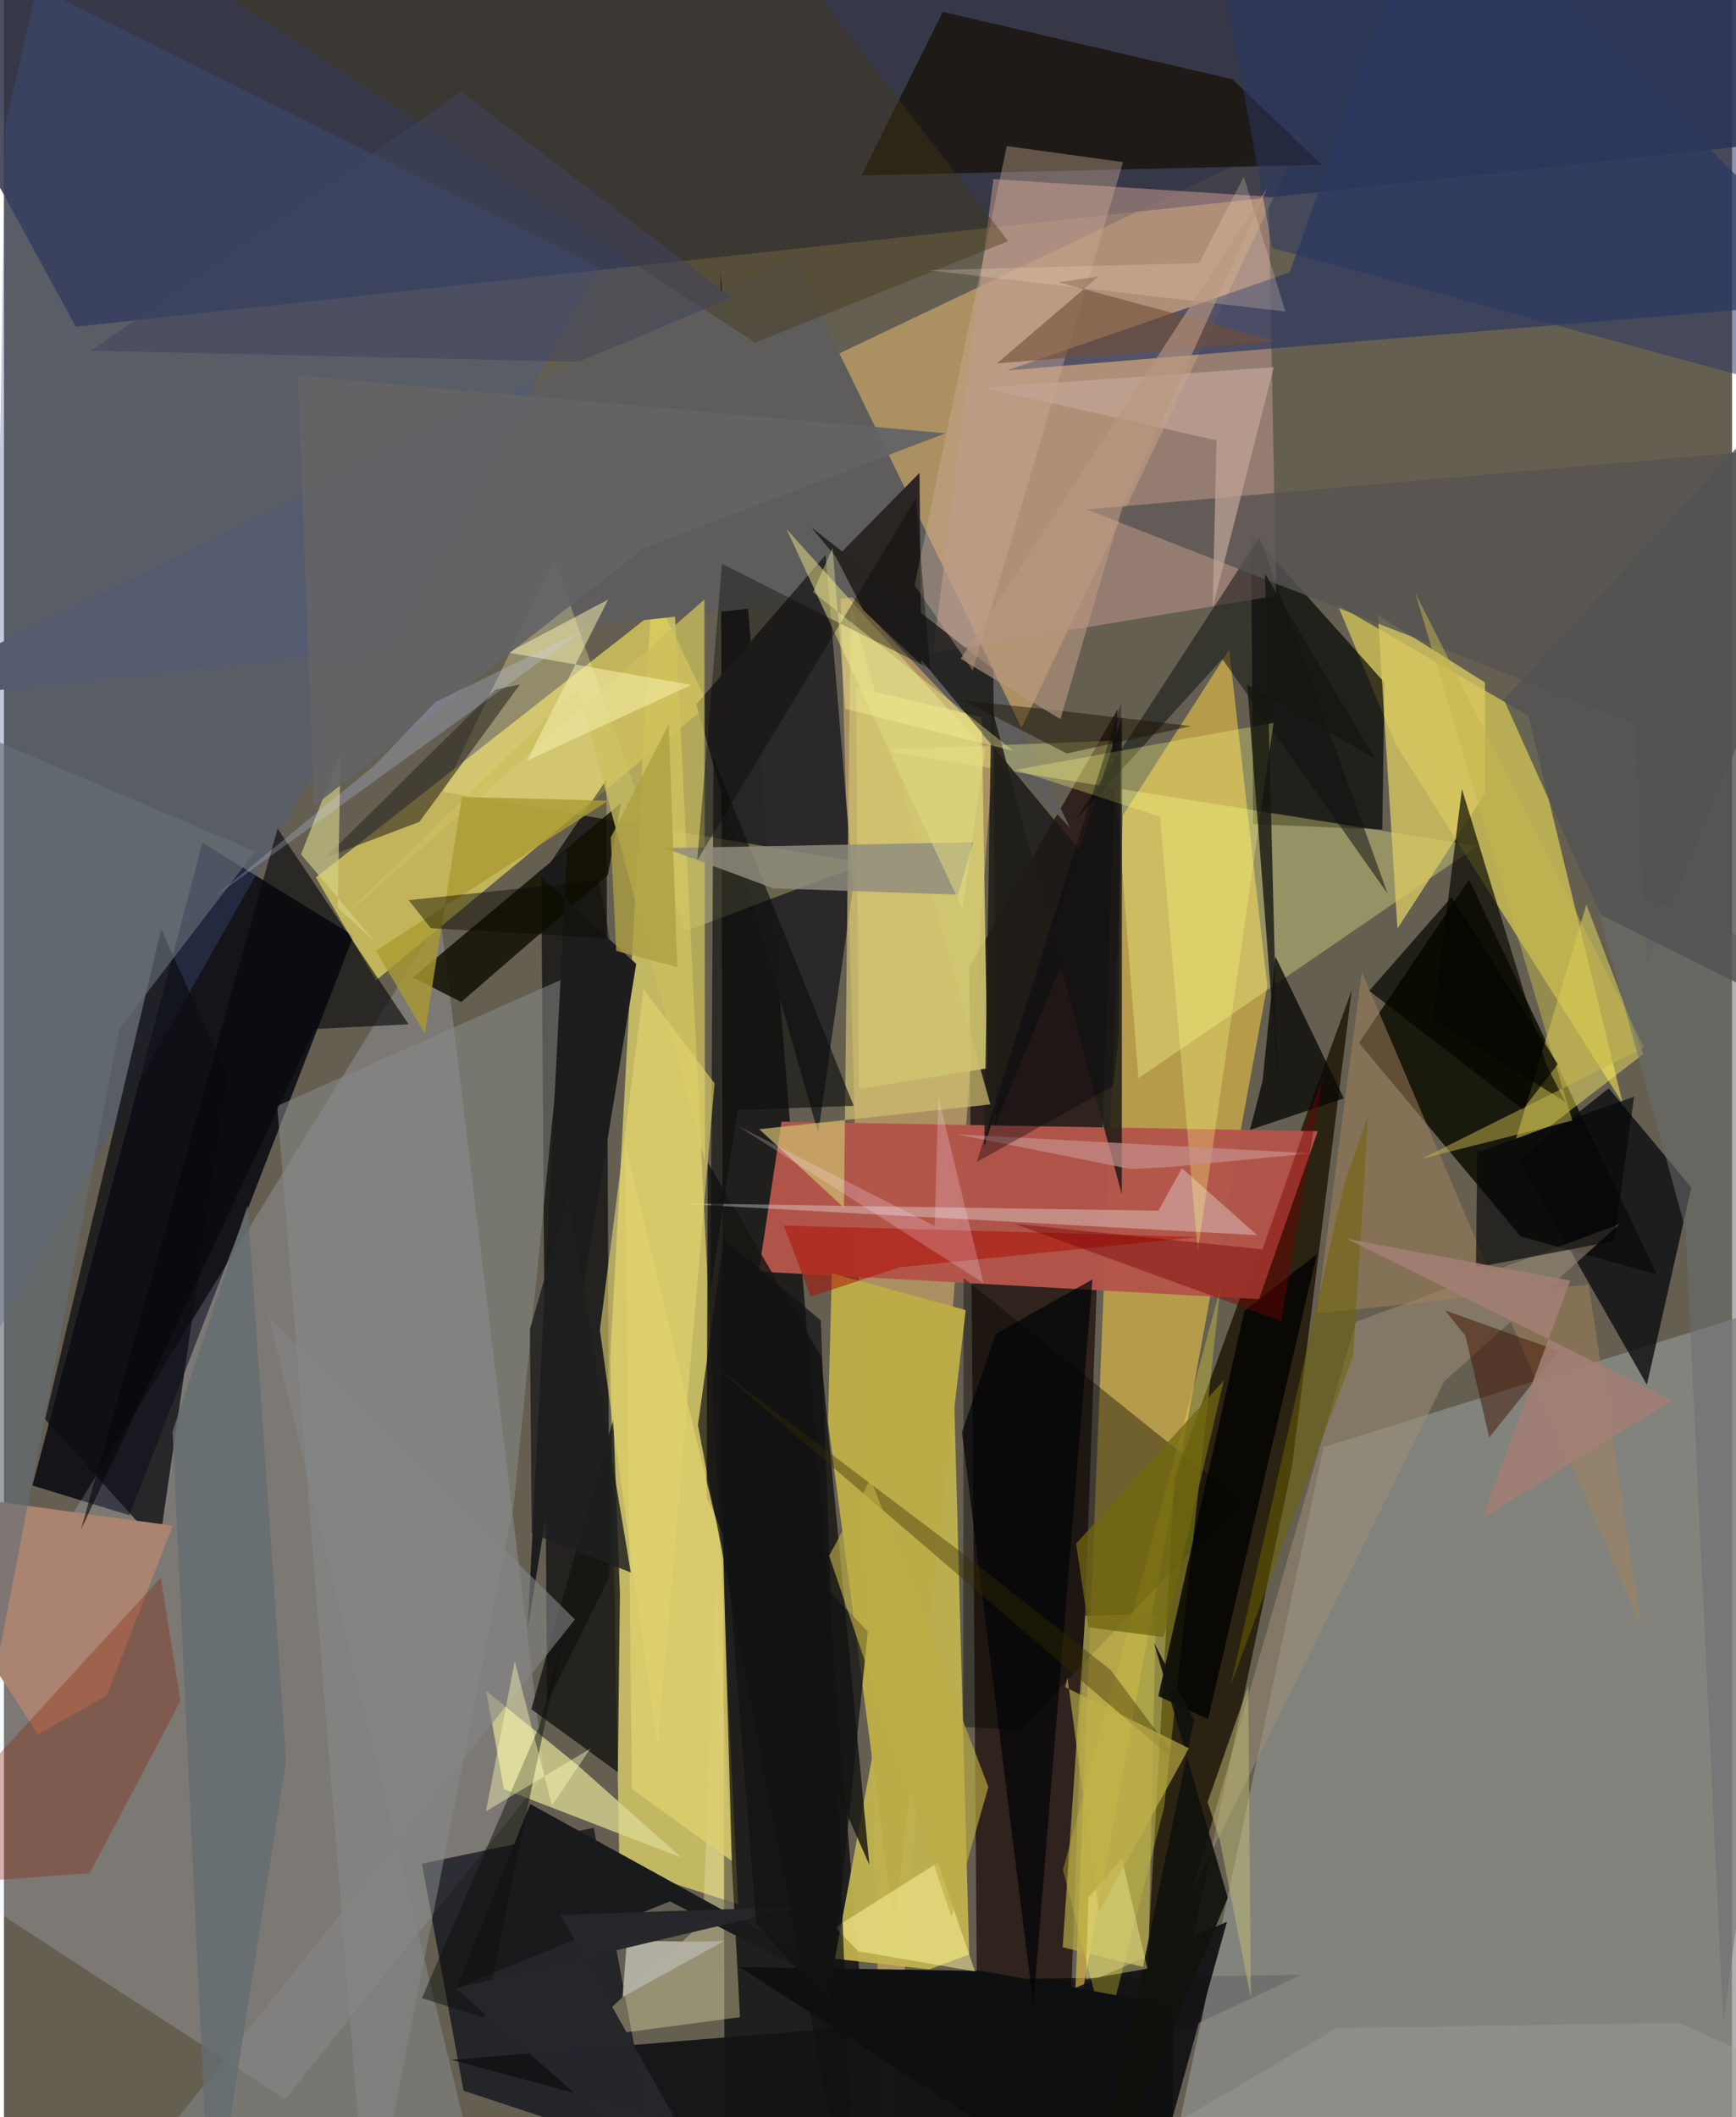 <svg xmlns="http://www.w3.org/2000/svg" width="228" height="278" viewBox="0 0 836 1024"><path fill="#645f51" d="M0 0h836v1024H0z"/><path fill="#b89a65" fill-opacity=".843" d="M477.147 383.782l-50.987 701.19-24.588-912.816L629.24 63.808z"/><path fill="#dccf68" fill-opacity=".78" d="M297.734 902.565l-4.415-246.338 25.665-474.198 36.183 738.939z"/><path fill="#150200" fill-opacity=".651" d="M538.763 343.025L511.907 1086l-40.685-49.898-4.254-568.033z"/><path fill="#050309" fill-opacity=".698" d="M414.16 958.272L346.613 130.63l2.144 955.37 278.935-130.866z"/><path fill="#05070f" fill-opacity=".843" d="M13.81 718.477l46.832 14.398L169.1 452.611l-73.07-45.013z"/><path fill="#2e3147" fill-opacity=".839" d="M887.732-62L898 64.546 34.773 158.03-62-19.333z"/><path fill="#8e918e" fill-opacity=".718" d="M638.425 699.914L898 618.726l-65.763 452.506L556.013 1086z"/><path fill="#e9c149" fill-opacity=".612" d="M611.132 476.82l-93.837 511.297 24.018-593.815 51.435-80.044z"/><path fill="#1c1300" fill-opacity=".78" d="M623.15 708.947l-77.111 367.455 20.287-361.531 85.697-235.983z"/><path fill="#dece5d" fill-opacity=".765" d="M150.913 424.36l166.94-130.888 22.92 47.45-160.834 133.29z"/><path fill="#b4554a" fill-opacity=".973" d="M607.171 628.346l-242.015-13.35 11.03-72.498 259.378 4.642z"/><path fill="#dddeff" fill-opacity=".2" d="M261.446 858.635L136.03 1015.303-62 886.5l273.186-442.694z"/><path fill="#0d0c02" fill-opacity=".847" d="M733.68 597.994l66.023 18.48-90.938-191.03-53.24 78.983z"/><path fill="#e8d857" fill-opacity=".639" d="M783.098 533.59L673.332 360.02l-28.064-67.322 92.184 53.455z"/><path fill="#5e5d5c" d="M515.692 400.307L410.457 288.978-62 340.243l443.574-215.809z"/><path fill="#000205" fill-opacity=".655" d="M262.753 823.41l-2.806-399.654 31.485-46.658 1.402 385.684z"/><path fill="#010512" fill-opacity=".639" d="M222.328 1011.21l-20.13-109.839 83.123-17.349 29.323 157.633z"/><path fill="#020304" fill-opacity=".678" d="M604.374 398.603l-1.071-140.58 64.547 72.111-1.056 71.097z"/><path fill="#c0b24e" fill-opacity=".941" d="M447.626 952.53l-45.61-5.159 56.677-307.406 8.257 305.342z"/><path fill="#282727" fill-opacity=".961" d="M410.854 428.309l-16.938 119.796-58.996-207.422 62.574-72.273z"/><path fill="#b28e85" fill-opacity=".624" d="M478.656 86.637l-29.26 229.094 166.078-27.543L611.8 95.12z"/><path fill="#2b3760" fill-opacity=".694" d="M485.173 179.179L621.92 131.81 691.636-62 898 145.02z"/><path fill="#131417" fill-opacity=".945" d="M489.801 973.896l101.874-44.416-43.55 156.52-331.512-89.729z"/><path fill="#d5cc72" fill-opacity=".871" d="M412.258 332.486l1.33 194.271 62.19-10.038-2.739-169.915z"/><path fill="#feff90" fill-opacity=".325" d="M536.124 358.29l12.691 163.25 163.953-112.36-290.602-46.531z"/><path fill="#161009" fill-opacity=".749" d="M594.413 38.385L454.149 5.737l-39.28 79.126 222.614-5.171z"/><path fill="#171613" fill-opacity=".827" d="M340.473 562.234l-.556 161.9 78.74 177.799-23.302-245.697z"/><path fill="#000500" fill-opacity=".384" d="M464.066 835.285l.213-217.161 133.755 107.53-106.696 110.893z"/><path fill="#445996" fill-opacity=".318" d="M-9.037 654.517L.596 61.06 16.02-6.438l272.217 135.85z"/><path fill="#fef42d" fill-opacity=".29" d="M561.275 873.997l-28.282 110.638-20.698-80.193 76.112-281.194z"/><path fill="#0d0d12" fill-opacity=".8" d="M816.3 574.35l-21.492 95.39-62.067-108.719 43.63-34.645z"/><path fill="#bcac48" fill-opacity=".988" d="M400.49 615.887l64.784 17.762-34.598 298.383-32.013-244.383z"/><path fill="#898c8b" fill-opacity=".529" d="M132.175 534.872l140.06-62.188-25.618 255.034L176.15 1086z"/><path fill="#f6f1a1" fill-opacity=".314" d="M212.368 382.963l53.906-112.129 63.44 179.591 87.06-32.905z"/><path fill="#fff164" fill-opacity=".435" d="M748.012 544.63l-16.53 6.103 34.062-113.184 27.524 72.275z"/><path fill="#100f01" fill-opacity=".831" d="M221.185 484.654l-23.325-11.921 100.602-84.272-6.306 34.74z"/><path fill="#dbd893" fill-opacity=".761" d="M241.868 865.342l-8.602-47.505 43.932 35.64 50.595 45.003z"/><path fill="#191917" fill-opacity=".82" d="M529.666 422.505l-139.112-167.46 88.115 68.763.978 219.833z"/><path fill="#0f1015" fill-opacity=".776" d="M19.945 686.507l56.107-237.055 32.1 70.945L75.073 747.63z"/><path fill="#d9ca63" fill-opacity=".773" d="M664.684 297.462l9.445 151.65 42.451-65.45-.129-53.568z"/><path fill="#131410" fill-opacity=".792" d="M296.976 857.161l-41.862-30.496 39.679-140.296 3.195 84.34z"/><path fill="#201d18" fill-opacity=".867" d="M474.197 554.809l66.688-208.04-.1 230.96-63.092-236.3z"/><path fill="#0b0a07" fill-opacity=".788" d="M648.208 531.232l-33.16-68.65-6.2 60.316-6.065 23.607z"/><path fill="#ab8371" d="M49.661 820.142l31.976-82.234L-62 718.284l78.438 120.537z"/><path fill="#e9e1ab" fill-opacity=".388" d="M338.145 929.724l6.562-167.346 11.36 213.251-78.34 10.394z"/><path fill="#191a1b" d="M322.207 919.617L642.171 1086 254.606 872.558l-35.576 88.844z"/><path fill="#9d8d77" fill-opacity=".537" d="M653.977 639.335l-79.089 275.169 121.863-246.359 84.74-76.021z"/><path fill="#090901" fill-opacity=".682" d="M746.11 514.96l9.112 17.893-63.865-39.816 13.982-111.342z"/><path fill="#ebf4f4" fill-opacity=".353" d="M558.445 585.581l-236.895-3.667L606.228 597.4l-36.316-32.345z"/><path fill="#cdbf5d" fill-opacity=".753" d="M159.871 447.412L277.646 332.48l61.501 229.207-.28-271.763z"/><path fill="#0f1010" fill-opacity=".529" d="M589.39 318.695l-71.715 78.901 89.707-137.76 62.014 172.424z"/><path fill="#882304" fill-opacity=".329" d="M41.528 905.937L-62 913.662 75.875 763.026l9.511 59.697z"/><path fill="#ddcf6e" fill-opacity=".827" d="M352.121 900.082l-4.205-150.601-47.41-196.246 3.24 312.088z"/><path fill="#282422" fill-opacity=".973" d="M415.76 295.166l-13.154-25.508 40.31-40.942.884 92.724z"/><path fill="#cebf70" fill-opacity=".702" d="M477.197 534.172l-67.572-241.72-3.263 291.72-40.956-38.022z"/><path fill="#1c1c1c" fill-opacity=".976" d="M257.895 422.419l14.537-11.389-19.085 376.649 52.531-321.494z"/><path fill="#07070a" fill-opacity=".62" d="M37.252 739.839l95.135-339.073 63.386 94.65-45.292 2.249z"/><path fill="#0d0d0e" fill-opacity=".627" d="M341.799 624.248l13.097-87.379 56.183-2.025-67.817-168.232z"/><path fill="#8f8c7e" fill-opacity=".827" d="M468.848 407.388l-7.323 25.338-89.315-3.075-52.554-19.476z"/><path fill="#a4825d" fill-opacity=".514" d="M792.347 787.932l-25.8-166.634-131.48 14.028 21.835-165.249z"/><path fill="#ffff82" fill-opacity=".298" d="M489.527 372.35l124.656-22.739-36.642 255.743-18.29-210.343z"/><path fill="#cfaf97" fill-opacity=".392" d="M541.377 78.406l-56.236-7.747-44.608 212.426 28.15 41.181z"/><path fill="#453515" fill-opacity=".4" d="M16.304-62l347.117 227.736 122.423-49.082-107.377-138.77z"/><path fill="#e1d46e" fill-opacity=".62" d="M316.193 844.712l27.57-320.771-34.346-45.557-21.115 164.885z"/><path fill="#b8ac49" fill-opacity=".69" d="M523.076 781.382l-10.9 160.434 41.373 10.128 3.73-171.305z"/><path fill="#020302" fill-opacity=".824" d="M582.48 831.445l52.71-224.906-35.135 27.595-41.617 186.228z"/><path fill="#714e35" fill-opacity=".592" d="M529.537 133.726l-49.169 42.018 135.945-10.595-106.123-28.621z"/><path fill="#2f2923" fill-opacity=".592" d="M201.005 397.493l-45.367 17.218 82.066-81.178 11.904-2.476z"/><path fill="#d7d58b" fill-opacity=".631" d="M161.47 439.008l1.38-74.715-19.121 48.916 35.606 42.195z"/><path fill="#565453" fill-opacity=".812" d="M788.885 350.153L523.755 246.41 898 213.682l-103.249 254.04z"/><path fill="#848688" fill-opacity=".592" d="M128.192 637.003l95.461 394.058L34.955 1086l241.29-302.726z"/><path fill="#e0d883" fill-opacity=".545" d="M474.649 362.772l-10.892 76.818-19.677-42.032-65.458-141.616z"/><path fill="#f9f2b1" fill-opacity=".518" d="M253.067 367.887l79.477-36.612-88.611-15.64 48.358-25.656z"/><path fill="#c1be76" fill-opacity=".498" d="M603.203 966.196l-15.13-76.73-5.777-17.817 19.686-56.243z"/><path fill="#0e0f10" d="M473.207 953.275l-117.38-1.894L564.494 1086l1.417-115.92z"/><path fill="#161611" fill-opacity=".792" d="M610.05 277.45l6.256 246.933-14.893-193.413L663.471 367z"/><path fill="#ad0f00" fill-opacity=".522" d="M377.262 592.746l13.078 34.395 42.86-14.186 144.595-14.668z"/><path fill="#fff69e" fill-opacity=".514" d="M469.743 953.515l-17.93-52.623-49.641 31.31 11.148 11.576z"/><path fill="#000406" fill-opacity=".694" d="M463.454 692.704l34.512 276.954L526.58 618.82l-46.788 26.322z"/><path fill="#666e75" fill-opacity=".639" d="M121.485 411.84l-65.7 85.84-78.253 406.88L-62 333.518z"/><path fill="#c3a597" fill-opacity=".702" d="M586.628 213.01l-112.603-25.46 140.312-9.98-29.63 116.37z"/><path fill="#0d0f0e" fill-opacity=".478" d="M271.522 786.389l-12.458 48.37-56.867 131.634 30.082 9.639z"/><path fill="#aa9b31" fill-opacity=".796" d="M292.357 387.263l-70.808-1.794-17.938 114.49-23.629-40.138z"/><path fill="#050608" fill-opacity=".635" d="M712.111 613.014l66.758-12.735 9.734-69.859-75.846 26.986z"/><path fill="#c58f8b" fill-opacity=".71" d="M632.175 557.831l-170.951-9.188 83.929 16.814 20.271-1.132z"/><path fill="#431102" fill-opacity=".49" d="M718.55 695.24l33.432-41.854-54.795-19.577 9.835 12.29z"/><path fill="#b1afa2" fill-opacity=".996" d="M336.19 939.165l-34.842-.53-2.048 27.218 49.179-27.089z"/><path fill="#101113" fill-opacity=".702" d="M395.192 638.628L411.415 1086l-75.688-396.706 12.462-89.84z"/><path fill="#2a3862" fill-opacity=".533" d="M581.642-53.858L849.138-62 865.3 188.402l-251.704-68.44z"/><path fill="#6d6300" fill-opacity=".498" d="M593.565 814.751l54.891-242.348 11.558-32.905-7.298 116.075z"/><path fill="#080906" fill-opacity=".392" d="M335.364 416.08l105.81-175.056 6.838 82.444-100.618-50.714z"/><path fill="#646d6f" fill-opacity=".812" d="M81.561 692.387L100.008 1086l36.458-234.404-18.595-268.613z"/><path fill="#760200" fill-opacity=".427" d="M637.918 521.288l-29.098 82.959-120.157-12.363 129.226 47.035z"/><path fill="#71660f" fill-opacity=".753" d="M590.149 667.615l-71.47 79.001 6.007 40.47 36.396 4.741z"/><path fill="#1a1200" fill-opacity=".471" d="M508.942 343.526l65.495 7.672-60.218 13.224-49.691-25.515z"/><path fill="#a37e74" fill-opacity=".871" d="M757.713 619.396l-108.092-20.241 157.242 78.165-91.723 57.082z"/><path fill="#352c00" fill-opacity=".396" d="M571.332 855.878L344.93 661.487l117.326 88.653 72.959 57.408z"/><path fill="#25252a" fill-opacity=".973" d="M269.187 926.11l115.745-3.87-166.26 39.44L359.154 1086z"/><path fill="#c3b64c" fill-opacity=".506" d="M685.708 560.49l107.822-53.82-110.8-219.961L758.74 542z"/><path fill="#636365" fill-opacity=".937" d="M455.601 209.547l-313.433-27.948 7.755 208.301L309.62 265.067z"/><path fill="#050501" fill-opacity=".698" d="M700.312 433.836l51.393 80.887-16.906 21.842-74.323-57.352z"/><path fill="#11120e" fill-opacity=".914" d="M556.286 794.364l19.496 37.52-51.17 246.552 67.443-160.574z"/><path fill="#fff69a" fill-opacity=".384" d="M523.401 957.351l1.22-39.577 16.208-18.786 12.32 53.192z"/><path fill="#1e1f20" fill-opacity=".824" d="M254.444 642.933l.905 98.723 47.89 18.894-30.28-181.97z"/><path fill="#f5d8c3" fill-opacity=".255" d="M447.244 130.69l130.95-3.42 21.614-41.752 20.146 65.16z"/><path fill="#3f445d" fill-opacity=".533" d="M42.222 169.588l178.99-125.282 130.792 99.65-73.916 31.036z"/><path fill="#c0b24a" fill-opacity=".639" d="M573.265 845.558l-43.611 79.265-15.18-113.513-.979 4.745z"/><path fill="#111212" fill-opacity=".733" d="M399.56 969.862l-35.685-39.524-16.872-215.515 70.915 74.303z"/><path fill="#bdad44" fill-opacity=".647" d="M476.233 864.29l-56.93-148.95-20.09 37.117 59.2 174.656z"/><path fill="#c8d3ff" fill-opacity=".251" d="M179.581 369.908l29.18-30.344 72.44-35.306-178.626 128.845z"/><path fill="#9f9f99" fill-opacity=".412" d="M466.637 1086l177.996-105.095 165.397-2.601L898 1017.56z"/><path fill="#fde6fd" fill-opacity=".231" d="M452.045 530.578l21.827 89.972-118.595-75.835 95.026 48.25z"/><path fill="#ffffb9" fill-opacity=".412" d="M265.098 873.217l-17.979-69.782-13.965 72.663 50.55-30.385z"/><path fill="#b79880" fill-opacity=".627" d="M511.082 347.818l-48.256-29.212 148.18-227.444-70.344 155.376z"/><path fill="#000009" fill-opacity=".357" d="M539.273 500.575l1.169-160.54-69.863 221.988 66.093-36.83z"/><path fill="#6b6e70" fill-opacity=".537" d="M831.805 979.023L898 476.756 766.405 422.86l47.147 171.967z"/><path fill="#0c0900" fill-opacity=".451" d="M287.901 425.717l5.07 28.08-86.43-4.844-10.737-13.557z"/><path fill="#ada041" fill-opacity=".776" d="M321.661 350.207l4.085 117.587-29.533-7.882-2.7-54.785z"/><path fill="#525254" fill-opacity=".804" d="M865.208 488.825L898 152.02 725.603 338.314l46.738 104.028z"/><path fill="#fcf79d" fill-opacity=".361" d="M400.899 264.925l6.084 77.931 81.407 20.358-96.926-76.796z"/></svg>